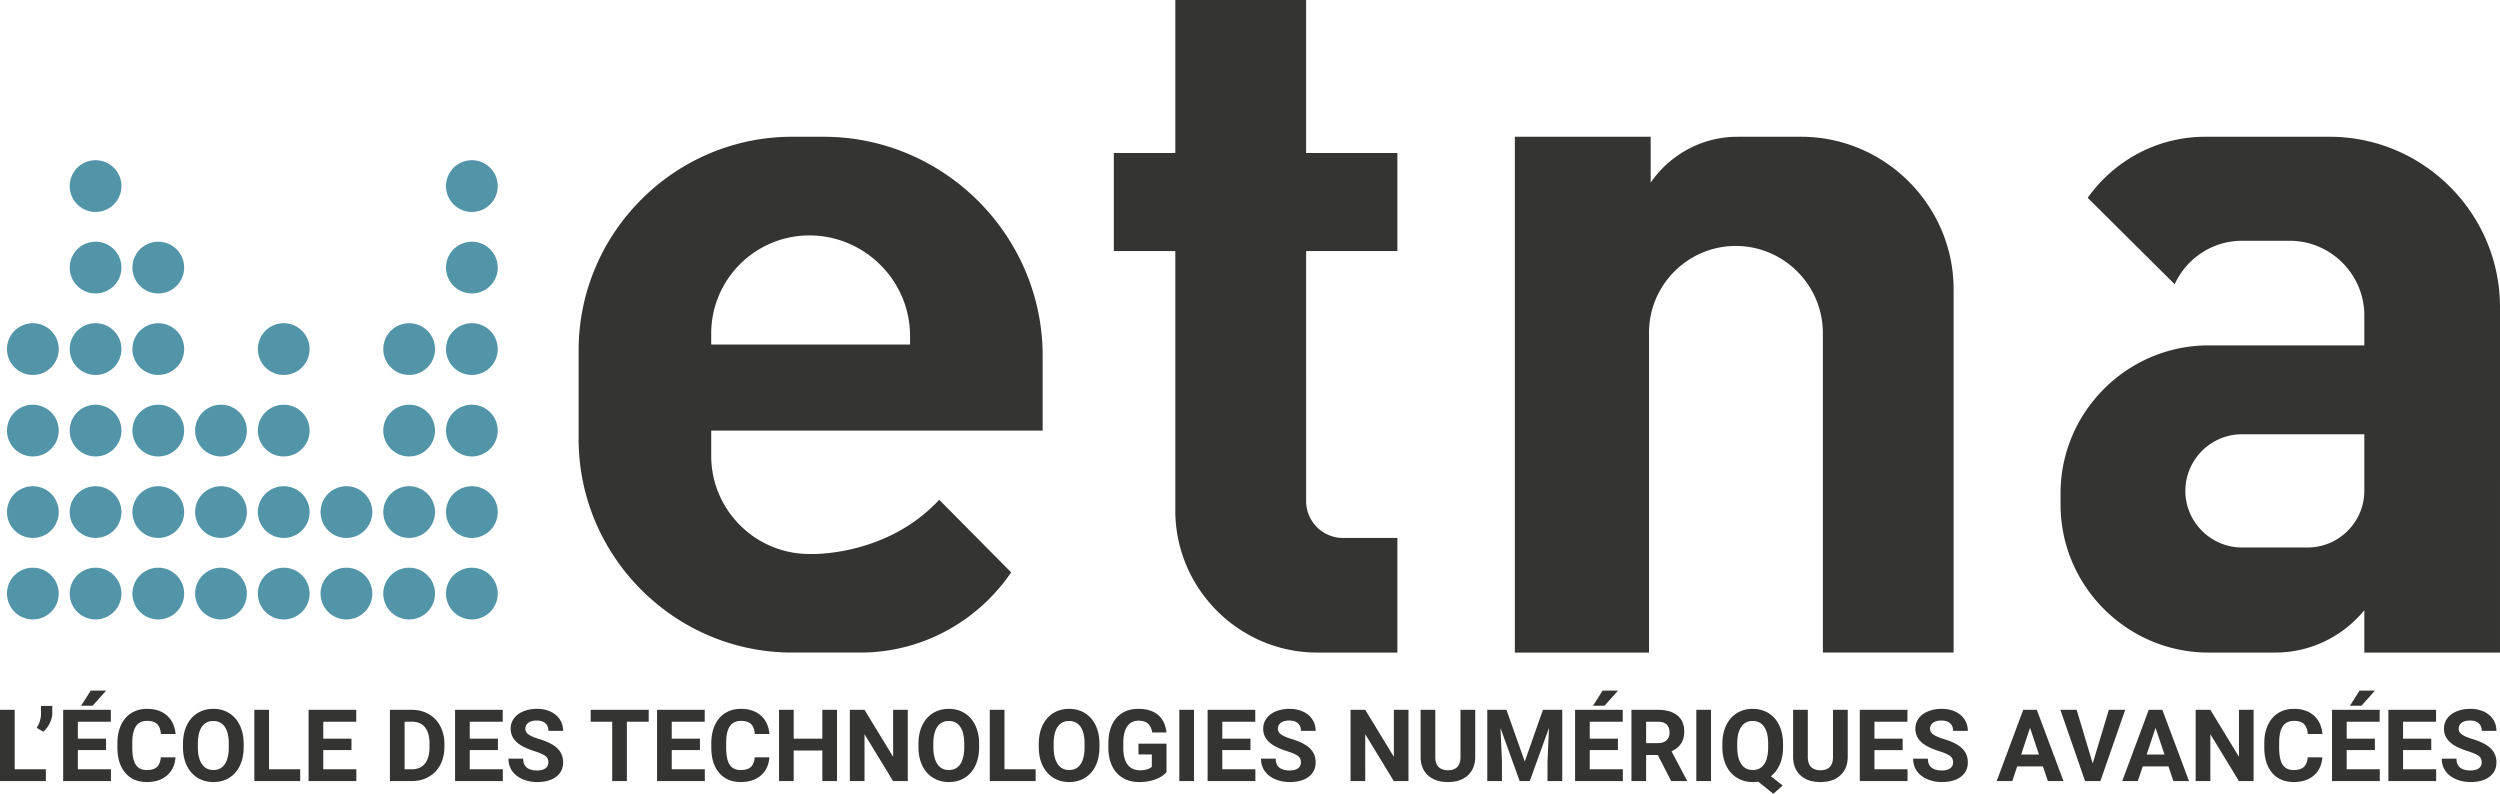 <svg xmlns="http://www.w3.org/2000/svg" width="755.864" height="240" viewBox="0 0 755.864 240"><path d="M28.896 48.44a7.822 7.822 0 1 0 0 15.645 7.822 7.822 0 0 0 0-15.645zm0 24.64a7.822 7.822 0 1 0 0 15.645 7.822 7.822 0 0 0 0-15.644zm0 24.641a7.822 7.822 0 1 0 0 15.645 7.822 7.822 0 0 0 0-15.645zm0 24.64a7.822 7.822 0 1 0 0 15.645 7.822 7.822 0 0 0 0-15.644zm0 24.641a7.822 7.822 0 1 0 0 15.645 7.822 7.822 0 0 0 0-15.645zm0 24.64a7.822 7.822 0 1 0 0 15.645 7.822 7.822 0 0 0 0-15.645zM9.934 97.722a7.822 7.822 0 1 0 0 15.644 7.822 7.822 0 0 0 0-15.645zm0 24.64a7.822 7.822 0 1 0 0 15.644 7.822 7.822 0 0 0 0-15.644zm0 24.64a7.822 7.822 0 1 0 0 15.645 7.822 7.822 0 0 0 0-15.645zm0 24.64a7.822 7.822 0 1 0 0 15.645 7.822 7.822 0 0 0 0-15.645zm56.886-49.28a7.822 7.822 0 1 0 0 15.644 7.822 7.822 0 0 0 0-15.644zm0 24.64a7.822 7.822 0 1 0 0 15.645 7.822 7.822 0 0 0 0-15.645zm0 24.64a7.822 7.822 0 1 0 0 15.645 7.822 7.822 0 0 0 0-15.645zM47.858 73.081a7.822 7.822 0 1 0 0 15.644 7.822 7.822 0 0 0 0-15.644zm0 24.64a7.822 7.822 0 1 0 0 15.645 7.822 7.822 0 0 0 0-15.645zm0 24.64a7.822 7.822 0 1 0 0 15.645 7.822 7.822 0 0 0 0-15.644zm0 24.641a7.822 7.822 0 1 0 0 15.645 7.822 7.822 0 0 0 0-15.645zm0 24.64a7.822 7.822 0 1 0 0 15.645 7.822 7.822 0 0 0 0-15.645zm56.886-24.64a7.822 7.822 0 1 0 0 15.645 7.822 7.822 0 0 0 0-15.645zm0 24.64a7.822 7.822 0 1 0 0 15.645 7.822 7.822 0 0 0 0-15.645zm-18.962-73.92a7.822 7.822 0 1 0 0 15.644 7.822 7.822 0 0 0 0-15.645zm0 24.64a7.822 7.822 0 1 0 0 15.644 7.822 7.822 0 0 0 0-15.644zm0 24.64a7.822 7.822 0 1 0 0 15.645 7.822 7.822 0 0 0 0-15.645zm0 24.64a7.822 7.822 0 1 0 0 15.645 7.822 7.822 0 0 0 0-15.645zm56.886-107.557a7.822 7.822 0 1 0 0-15.645 7.822 7.822 0 0 0 0 15.645zm0 8.996a7.822 7.822 0 1 0 0 15.644 7.822 7.822 0 0 0 0-15.644zm0 24.64a7.822 7.822 0 1 0 0 15.645 7.822 7.822 0 0 0 0-15.645zm0 24.64a7.822 7.822 0 1 0 0 15.645 7.822 7.822 0 0 0 0-15.644zm0 24.641a7.822 7.822 0 1 0 0 15.645 7.822 7.822 0 0 0 0-15.645zm0 24.64a7.822 7.822 0 1 0 0 15.645 7.822 7.822 0 0 0 0-15.645zm-18.962-73.92a7.822 7.822 0 1 0 0 15.644 7.822 7.822 0 0 0 0-15.645zm0 24.64a7.822 7.822 0 1 0 0 15.644 7.822 7.822 0 0 0 0-15.644zm0 24.64a7.822 7.822 0 1 0 0 15.645 7.822 7.822 0 0 0 0-15.645zm0 24.64a7.822 7.822 0 1 0 0 15.645 7.822 7.822 0 0 0 0-15.645z" fill="#5295a9"/><path d="M305.714 173.053l-21.748-21.95c-15.889 17.125-38.521 16.393-38.521 16.393h-.707c-16.419 0-29.706-13.312-29.706-29.705v-7.603h100.205v-22.582c0-1.137-.025-2.299-.076-3.436-1.819-34.858-30.867-62.82-66.154-62.82h-9.523c-35.49 0-64.538 29.048-64.538 64.563v26.851c0 35.49 29.048 64.538 64.538 64.538h20.611c17.126 0 32.484-7.906 42.613-20.233a59.318 59.318 0 0 0 3.006-4.016zm-90.682-72.166c0-16.42 13.287-29.706 29.706-29.706 8.36 0 15.964 3.436 21.47 8.942 5.532 5.507 8.942 13.11 8.942 21.47v2.577h-60.118v-3.283zm207.457 61.76h-16.444c-6.138 0-11.14-5.002-11.14-11.14V75.905h27.584V46.25h-27.584V0H355.35v46.25h-18.59v29.655h18.59v78.481c0 23.593 19.298 42.916 42.916 42.916h24.224v-34.656zm76.082-62.089c0-1.743.176-3.46.505-5.102 2.4-11.999 13.034-21.092 25.714-21.092 7.25 0 13.842 2.955 18.616 7.73 4.774 4.774 7.73 11.366 7.73 18.616v96.592h39.53V87.474c0-25.36-20.762-46.124-46.123-46.124H525.32c-10.861 0-20.485 5.506-26.244 13.867V41.35h-41.072v155.952h40.567v-96.744zM704.36 41.35h-37.637c-14.625 0-27.634 7.325-35.515 18.465l26.295 26.118c3.537-7.73 11.342-13.135 20.36-13.135h14.423c12.402 0 22.557 10.154 22.557 22.557v9.068h-47.11c-4.243 0-8.335.606-12.225 1.717-17.227 4.926-30.311 20.006-32.256 38.269a42.086 42.086 0 0 0-.253 4.748v3.41c0 24.603 20.132 44.735 44.735 44.735h20.182c10.836 0 20.536-5.001 26.927-12.807v12.807h41.021V92.854c0-28.341-23.163-51.504-51.504-51.504zm10.483 107.075c0 9.396-7.705 17.1-17.126 17.1h-19.88c-9.396 0-17.1-7.704-17.1-17.1 0-4.698 1.92-8.992 5.026-12.1 3.107-3.106 7.376-5.026 12.074-5.026h37.006v17.126zM4.439 214.612H0v21.542h13.864v-3.567H4.44v-17.975zm7.96 1.317c-.03 1.421-.469 2.795-1.316 4.127l2.012 1.17a7.935 7.935 0 0 0 1.968-2.62c.494-1.036.74-1.996.74-2.884v-2.294H12.4v2.501zm11.141 10.86h8.523v-3.447H23.54v-5.136h9.973v-3.594H19.101v21.542h14.442v-3.567H23.54v-5.799zm8.552-17.99h-4.66l-2.915 4.585h3.477l4.098-4.586zm9.032 10.747c.736-1.061 1.843-1.591 3.322-1.591 1.362 0 2.375.313 3.04.94.666.626 1.053 1.635 1.162 3.026h4.439c-.237-2.407-1.115-4.277-2.633-5.607-1.52-1.332-3.522-1.998-6.008-1.998-1.795 0-3.37.422-4.726 1.266-1.357.843-2.4 2.054-3.13 3.63-.73 1.58-1.095 3.405-1.095 5.477v1.315c0 3.246.79 5.799 2.375 7.656 1.583 1.86 3.755 2.79 6.517 2.79 2.524 0 4.56-.666 6.104-1.998 1.543-1.332 2.399-3.155 2.566-5.473h-4.439c-.098 1.312-.486 2.281-1.161 2.908-.675.626-1.699.937-3.07.937-1.519 0-2.631-.535-3.337-1.61-.705-1.076-1.058-2.778-1.058-5.107v-1.625c.02-2.23.397-3.876 1.132-4.936zm28.157-3.935c-1.396-.863-2.99-1.295-4.787-1.295-1.794 0-3.39.432-4.786 1.295-1.395.864-2.476 2.1-3.24 3.713-.765 1.613-1.146 3.48-1.146 5.602v1.063c.01 2.072.4 3.905 1.168 5.498.77 1.591 1.855 2.817 3.255 3.676 1.4.858 2.994 1.287 4.779 1.287 1.806 0 3.405-.434 4.802-1.302 1.394-.868 2.468-2.102 3.217-3.698.75-1.598 1.125-3.458 1.125-5.58v-.96c0-2.11-.382-3.973-1.147-5.586s-1.845-2.85-3.24-3.713zm-.11 10.333c-.01 2.24-.415 3.945-1.214 5.114-.8 1.17-1.943 1.751-3.433 1.751-1.518 0-2.683-.604-3.492-1.818-.809-1.213-1.213-2.92-1.213-5.12v-1.049c.01-2.24.419-3.94 1.228-5.099s1.959-1.739 3.447-1.739c1.5 0 2.653.587 3.463 1.762.809 1.174 1.213 2.89 1.213 5.15v1.048zm12.16-11.332h-4.439v21.542h13.865v-3.567H81.33v-17.975zm16.409 12.176h8.523v-3.446H97.74v-5.136h9.973v-3.594H93.301v21.542h14.442v-3.567H97.74v-5.799zm31.862-10.896c-1.494-.853-3.188-1.28-5.082-1.28h-6.63v21.542h6.675c1.883-.01 3.575-.444 5.074-1.302 1.5-.859 2.661-2.065 3.484-3.624.824-1.559 1.236-3.34 1.236-5.343v-.989c0-2.003-.42-3.791-1.258-5.365-.838-1.574-2.004-2.785-3.5-3.639zm.259 10.126c-.02 2.112-.489 3.735-1.405 4.87-.918 1.135-2.245 1.7-3.98 1.7h-2.146v-14.382h2.19c1.746 0 3.073.565 3.98 1.695.907 1.13 1.36 2.79 1.36 4.98v1.137zm12.162.77h8.523v-3.446h-8.523v-5.136h9.973v-3.594h-14.412v21.542h14.442v-3.567h-10.003v-5.799zm20.241-8.937c1.125 0 1.998.274 2.62.821.621.548.931 1.315.931 2.302h4.439c0-1.293-.333-2.447-.998-3.463-.666-1.014-1.6-1.801-2.805-2.359-1.202-.557-2.574-.836-4.113-.836-1.528 0-2.907.257-4.134.77-1.229.513-2.17 1.226-2.827 2.138-.656.91-.983 1.95-.983 3.114 0 2.24 1.222 4.02 3.67 5.34.896.484 2.114.974 3.654 1.473 1.538.498 2.603.972 3.195 1.42.592.45.887 1.093.887 1.932 0 .77-.295 1.37-.887 1.798-.592.427-1.416.642-2.471.642-2.84 0-4.26-1.187-4.26-3.565h-4.454c0 1.391.358 2.615 1.072 3.668.715 1.056 1.754 1.887 3.115 2.494 1.36.607 2.87.91 4.527.91 2.387 0 4.286-.53 5.697-1.59 1.41-1.061 2.115-2.522 2.115-4.387 0-1.677-.577-3.078-1.73-4.203-1.155-1.125-2.995-2.065-5.52-2.824-1.37-.415-2.409-.859-3.114-1.332-.706-.474-1.058-1.061-1.058-1.762 0-.75.3-1.354.902-1.813.602-.459 1.446-.688 2.53-.688zm16.32.355h6.51v17.948h4.439v-17.948h6.598v-3.594h-17.547v3.594zm24.516 8.582h8.522v-3.446H203.1v-5.136h9.973v-3.594h-14.412v21.542h14.442v-3.567H203.1v-5.799zm17.584-7.242c.735-1.061 1.843-1.591 3.322-1.591 1.361 0 2.375.313 3.04.94.666.626 1.053 1.635 1.162 3.026h4.439c-.237-2.407-1.115-4.277-2.634-5.607-1.52-1.332-3.52-1.998-6.007-1.998-1.795 0-3.371.422-4.727 1.266-1.356.843-2.4 2.054-3.13 3.63-.73 1.58-1.094 3.405-1.094 5.477v1.315c0 3.246.79 5.799 2.374 7.656 1.584 1.86 3.756 2.79 6.517 2.79 2.525 0 4.56-.666 6.104-1.998 1.543-1.332 2.4-3.155 2.567-5.473h-4.439c-.099 1.312-.486 2.281-1.162 2.908-.674.626-1.698.937-3.07.937-1.518 0-2.63-.535-3.336-1.61s-1.058-2.778-1.058-5.107v-1.625c.02-2.23.397-3.876 1.132-4.936zm27.942 3.796h-8.656v-8.73h-4.439v21.542h4.44v-9.233h8.655v9.233h4.44v-21.542h-4.44v8.73zm21.41 5.474l-8.657-14.204h-4.439v21.542h4.44V221.98l8.64 14.174h4.44v-21.542h-4.425v14.204zm21.608-13.205c-1.396-.863-2.991-1.295-4.787-1.295-1.794 0-3.39.432-4.787 1.295-1.395.864-2.475 2.1-3.24 3.713-.764 1.613-1.145 3.48-1.145 5.602v1.063c.01 2.072.4 3.905 1.168 5.498.77 1.591 1.855 2.817 3.254 3.676 1.402.858 2.995 1.287 4.78 1.287 1.805 0 3.405-.434 4.801-1.302 1.395-.868 2.468-2.102 3.218-3.698.75-1.598 1.125-3.458 1.125-5.58v-.96c0-2.11-.382-3.973-1.147-5.586-.765-1.614-1.845-2.85-3.24-3.713zm-.111 10.333c-.01 2.24-.415 3.945-1.214 5.114s-1.942 1.751-3.432 1.751c-1.519 0-2.683-.604-3.492-1.818-.809-1.213-1.214-2.92-1.214-5.12v-1.049c.01-2.24.42-3.94 1.229-5.099.809-1.16 1.958-1.739 3.447-1.739 1.5 0 2.653.587 3.462 1.762.81 1.174 1.214 2.89 1.214 5.15v1.048zm12.162-11.332h-4.439v21.542h13.865v-3.567h-9.426v-17.975zm24.332 1c-1.396-.864-2.99-1.296-4.787-1.296-1.794 0-3.39.432-4.786 1.295-1.395.864-2.476 2.1-3.24 3.713-.765 1.613-1.146 3.48-1.146 5.602v1.063c.01 2.072.4 3.905 1.168 5.498.77 1.591 1.855 2.817 3.255 3.676 1.4.858 2.994 1.287 4.78 1.287 1.805 0 3.404-.434 4.8-1.302 1.396-.868 2.469-2.102 3.218-3.698.75-1.598 1.125-3.458 1.125-5.58v-.96c0-2.11-.382-3.973-1.147-5.586-.764-1.614-1.845-2.85-3.24-3.713zm-.11 10.332c-.01 2.24-.415 3.945-1.214 5.114s-1.943 1.751-3.433 1.751c-1.518 0-2.683-.604-3.492-1.818-.809-1.213-1.213-2.92-1.213-5.12v-1.049c.01-2.24.42-3.94 1.228-5.099.81-1.16 1.959-1.739 3.447-1.739 1.5 0 2.653.587 3.463 1.762.809 1.174 1.213 2.89 1.213 5.15v1.048zm12.9-6.346c.79-1.135 1.94-1.703 3.448-1.703 1.184 0 2.114.287 2.788.859.676.572 1.113 1.475 1.31 2.708h4.32c-.266-2.328-1.12-4.1-2.559-5.318-1.44-1.219-3.438-1.828-5.993-1.828-1.834 0-3.435.417-4.801 1.25-1.365.835-2.411 2.038-3.137 3.61-.724 1.573-1.086 3.436-1.086 5.587v1.463c.02 2.091.41 3.912 1.175 5.461.765 1.547 1.85 2.728 3.255 3.542 1.406.814 3.042 1.221 4.905 1.221 1.776 0 3.393-.264 4.854-.791 1.459-.528 2.588-1.27 3.388-2.228v-8.594h-8.479v3.268h4.04v3.715c-.71.708-1.9 1.063-3.566 1.063-1.656 0-2.914-.574-3.773-1.729s-1.288-2.861-1.288-5.12v-1.375c.01-2.24.41-3.927 1.2-5.061zm15.743 16.556H361v-21.542h-4.439v21.542zm12.99-9.366h8.523v-3.446h-8.523v-5.136h9.972v-3.594h-14.41v21.542h14.44v-3.567H369.55v-5.799zm20.241-8.937c1.125 0 1.996.274 2.617.821.622.548.933 1.315.933 2.302h4.44c0-1.293-.333-2.447-1-3.463-.665-1.014-1.6-1.801-2.804-2.359-1.204-.557-2.573-.836-4.112-.836-1.53 0-2.908.257-4.137.77-1.228.513-2.168 1.226-2.824 2.138-.656.91-.984 1.95-.984 3.114 0 2.24 1.223 4.02 3.668 5.34.898.484 2.116.974 3.655 1.473 1.54.498 2.603.972 3.195 1.42.592.45.888 1.093.888 1.932 0 .77-.296 1.37-.888 1.798-.592.427-1.414.642-2.47.642-2.841 0-4.262-1.187-4.262-3.565h-4.452c0 1.391.357 2.615 1.073 3.668.715 1.056 1.75 1.887 3.113 2.494 1.361.607 2.87.91 4.529.91 2.385 0 4.284-.53 5.695-1.59 1.411-1.061 2.117-2.522 2.117-4.387 0-1.677-.577-3.078-1.732-4.203-1.154-1.125-2.995-2.065-5.518-2.824-1.372-.415-2.41-.859-3.116-1.332-.705-.474-1.058-1.061-1.058-1.762 0-.75.301-1.354.903-1.813.602-.459 1.446-.688 2.531-.688zm31.634 10.965l-8.656-14.204h-4.438v21.542h4.438V221.98l8.64 14.174h4.438v-21.542h-4.422v14.204zm20.15.133c-.04 2.625-1.307 3.934-3.8 3.934-1.195 0-2.13-.32-2.806-.967-.675-.646-1.013-1.674-1.013-3.085v-14.219h-4.438v14.352c.03 2.328.784 4.156 2.262 5.488 1.48 1.332 3.478 1.998 5.994 1.998 2.553 0 4.569-.685 6.044-2.057 1.475-1.371 2.212-3.234 2.212-5.592v-14.189h-4.455v14.337zm19.426 1.288l-5.533-15.625h-5.8v21.542h4.439v-5.888l-.444-10.15 5.799 16.038h3.049l5.814-16.053-.444 10.165v5.888h4.455v-21.542h-5.832l-5.503 15.625zm24.105-16.853l4.097-4.586h-4.66l-2.915 4.586h3.478zm-4.455 13.404h8.523v-3.446h-8.523v-5.136h9.973v-3.594h-14.41v21.542h14.44v-3.567H480.65v-5.799zm27.615-1.988c.637-.982.955-2.208.955-3.678 0-2.072-.69-3.673-2.072-4.808s-3.345-1.702-5.888-1.702h-8.005v21.542h4.438v-7.886h3.537l4.038 7.886h4.766v-.207l-4.662-8.804c1.293-.582 2.257-1.364 2.893-2.343zm-4.403-.977c-.611.567-1.475.851-2.587.851h-3.582v-6.468h3.567c1.191 0 2.077.291 2.654.873.577.583.866 1.382.866 2.398 0 .997-.306 1.779-.918 2.346zm9.014 12.331h4.438v-21.542h-4.438v21.542zm21.83-20.543c-1.396-.863-2.992-1.295-4.785-1.295-1.796 0-3.392.432-4.788 1.295-1.396.864-2.474 2.1-3.239 3.713-.764 1.613-1.147 3.48-1.147 5.602v1.063c.01 2.072.4 3.905 1.17 5.498.77 1.591 1.852 2.817 3.253 3.676s2.995 1.287 4.78 1.287c.563 0 1.103-.044 1.626-.133l4.588 3.683 2.825-2.499-3.58-2.812c1.155-.898 2.058-2.087 2.71-3.572.648-1.485.973-3.234.973-5.247v-.96c0-2.11-.382-3.973-1.144-5.586-.765-1.614-1.845-2.85-3.241-3.713zm-.11 10.333c-.01 2.24-.415 3.945-1.214 5.114-.8 1.17-1.944 1.751-3.431 1.751-1.52 0-2.684-.604-3.493-1.818-.81-1.213-1.214-2.92-1.214-5.12v-1.049c.01-2.24.42-3.94 1.229-5.099s1.958-1.739 3.448-1.739c1.497 0 2.652.587 3.46 1.762s1.215 2.89 1.215 5.15v1.048zm19.603 3.005c-.04 2.625-1.308 3.934-3.801 3.934-1.194 0-2.13-.32-2.805-.967-.676-.646-1.014-1.674-1.014-3.085v-14.219h-4.438v14.352c.03 2.328.785 4.156 2.262 5.488 1.48 1.332 3.479 1.998 5.995 1.998 2.553 0 4.568-.685 6.043-2.057 1.475-1.371 2.213-3.234 2.213-5.592v-14.189H554.2v14.337zm12.531-2.16h8.523v-3.447h-8.523v-5.136h9.973v-3.594h-14.41v21.542h14.44v-3.567H566.73v-5.799zm20.242-8.938c1.125 0 1.996.274 2.617.821.622.548.933 1.315.933 2.302h4.44c0-1.293-.333-2.447-1-3.463-.665-1.014-1.6-1.801-2.804-2.359-1.204-.557-2.573-.836-4.112-.836-1.53 0-2.908.257-4.137.77-1.228.513-2.168 1.226-2.824 2.138-.656.91-.984 1.95-.984 3.114 0 2.24 1.223 4.02 3.668 5.34.898.484 2.116.974 3.655 1.473 1.54.498 2.603.972 3.195 1.42.592.45.888 1.093.888 1.932 0 .77-.296 1.37-.888 1.798-.592.427-1.414.642-2.47.642-2.841 0-4.262-1.187-4.262-3.565h-4.452c0 1.391.357 2.615 1.073 3.668.715 1.056 1.751 1.887 3.113 2.494 1.361.607 2.871.91 4.529.91 2.385 0 4.284-.53 5.695-1.59 1.411-1.061 2.117-2.522 2.117-4.387 0-1.677-.577-3.078-1.732-4.203-1.154-1.125-2.994-2.065-5.518-2.824-1.371-.415-2.41-.859-3.115-1.332-.706-.474-1.059-1.061-1.059-1.762 0-.75.301-1.354.903-1.813s1.446-.688 2.531-.688zm24.737-3.239l-8.02 21.542h4.72l1.48-4.437h7.782l1.495 4.437h4.719l-8.064-21.542h-4.112zm-.622 13.508l2.679-8.064 2.706 8.064h-5.385zm26.515-13.508l-4.882 16.202-4.854-16.202h-4.926l7.472 21.542h4.63l7.501-21.542h-4.94zm12.058 0l-8.02 21.542h4.72l1.48-4.437h7.782l1.495 4.437h4.718l-8.063-21.542h-4.112zm-.622 13.508l2.679-8.064 2.706 8.064h-5.385zm27.906.696l-8.656-14.204h-4.437v21.542h4.437V221.98l8.642 14.174h4.437v-21.542h-4.423v14.204zm13.279-9.27c.735-1.061 1.843-1.591 3.323-1.591 1.359 0 2.373.313 3.039.94.666.626 1.053 1.635 1.161 3.026h4.438c-.234-2.407-1.112-4.277-2.632-5.607-1.52-1.332-3.522-1.998-6.006-1.998-1.796 0-3.373.422-4.73 1.266s-2.397 2.054-3.127 3.63c-.73 1.58-1.095 3.405-1.095 5.477v1.315c0 3.246.792 5.799 2.375 7.656 1.581 1.86 3.755 2.79 6.517 2.79 2.524 0 4.559-.666 6.103-1.998 1.544-1.332 2.398-3.155 2.566-5.473h-4.438c-.099 1.312-.486 2.281-1.162 2.908-.676.626-1.7.937-3.069.937-1.52 0-2.632-.535-3.337-1.61s-1.058-2.778-1.058-5.107v-1.625c.02-2.23.397-3.876 1.132-4.936zm19.285 7.242h8.523v-3.446h-8.523v-5.136h9.973v-3.594h-14.41v21.542h14.44v-3.567h-10.003v-5.799zm3.892-17.99l-2.915 4.586h3.478l4.097-4.586h-4.66zm13.153 17.99h8.523v-3.446h-8.523v-5.136h9.973v-3.594h-14.41v21.542h14.44v-3.567h-10.003v-5.799zm20.24-8.937c1.125 0 1.995.274 2.617.821.622.548.933 1.315.933 2.302h4.44c0-1.293-.333-2.447-1-3.463-.665-1.014-1.6-1.801-2.804-2.359-1.204-.557-2.573-.836-4.112-.836-1.53 0-2.908.257-4.137.77-1.228.513-2.168 1.226-2.824 2.138-.656.91-.985 1.95-.985 3.114 0 2.24 1.224 4.02 3.669 5.34.897.484 2.116.974 3.655 1.473 1.54.498 2.603.972 3.195 1.42s.888 1.093.888 1.932c0 .77-.296 1.37-.888 1.798-.592.427-1.414.642-2.47.642-2.841 0-4.262-1.187-4.262-3.565h-4.453c0 1.391.358 2.615 1.073 3.668.716 1.056 1.752 1.887 3.114 2.494s2.87.91 4.528.91c2.386 0 4.285-.53 5.696-1.59 1.411-1.061 2.117-2.522 2.117-4.387 0-1.677-.578-3.078-1.732-4.203-1.154-1.125-2.995-2.065-5.518-2.824-1.372-.415-2.41-.859-3.116-1.332-.705-.474-1.058-1.061-1.058-1.762 0-.75.301-1.354.903-1.813.602-.459 1.445-.688 2.53-.688z" fill="#343432"/></svg>